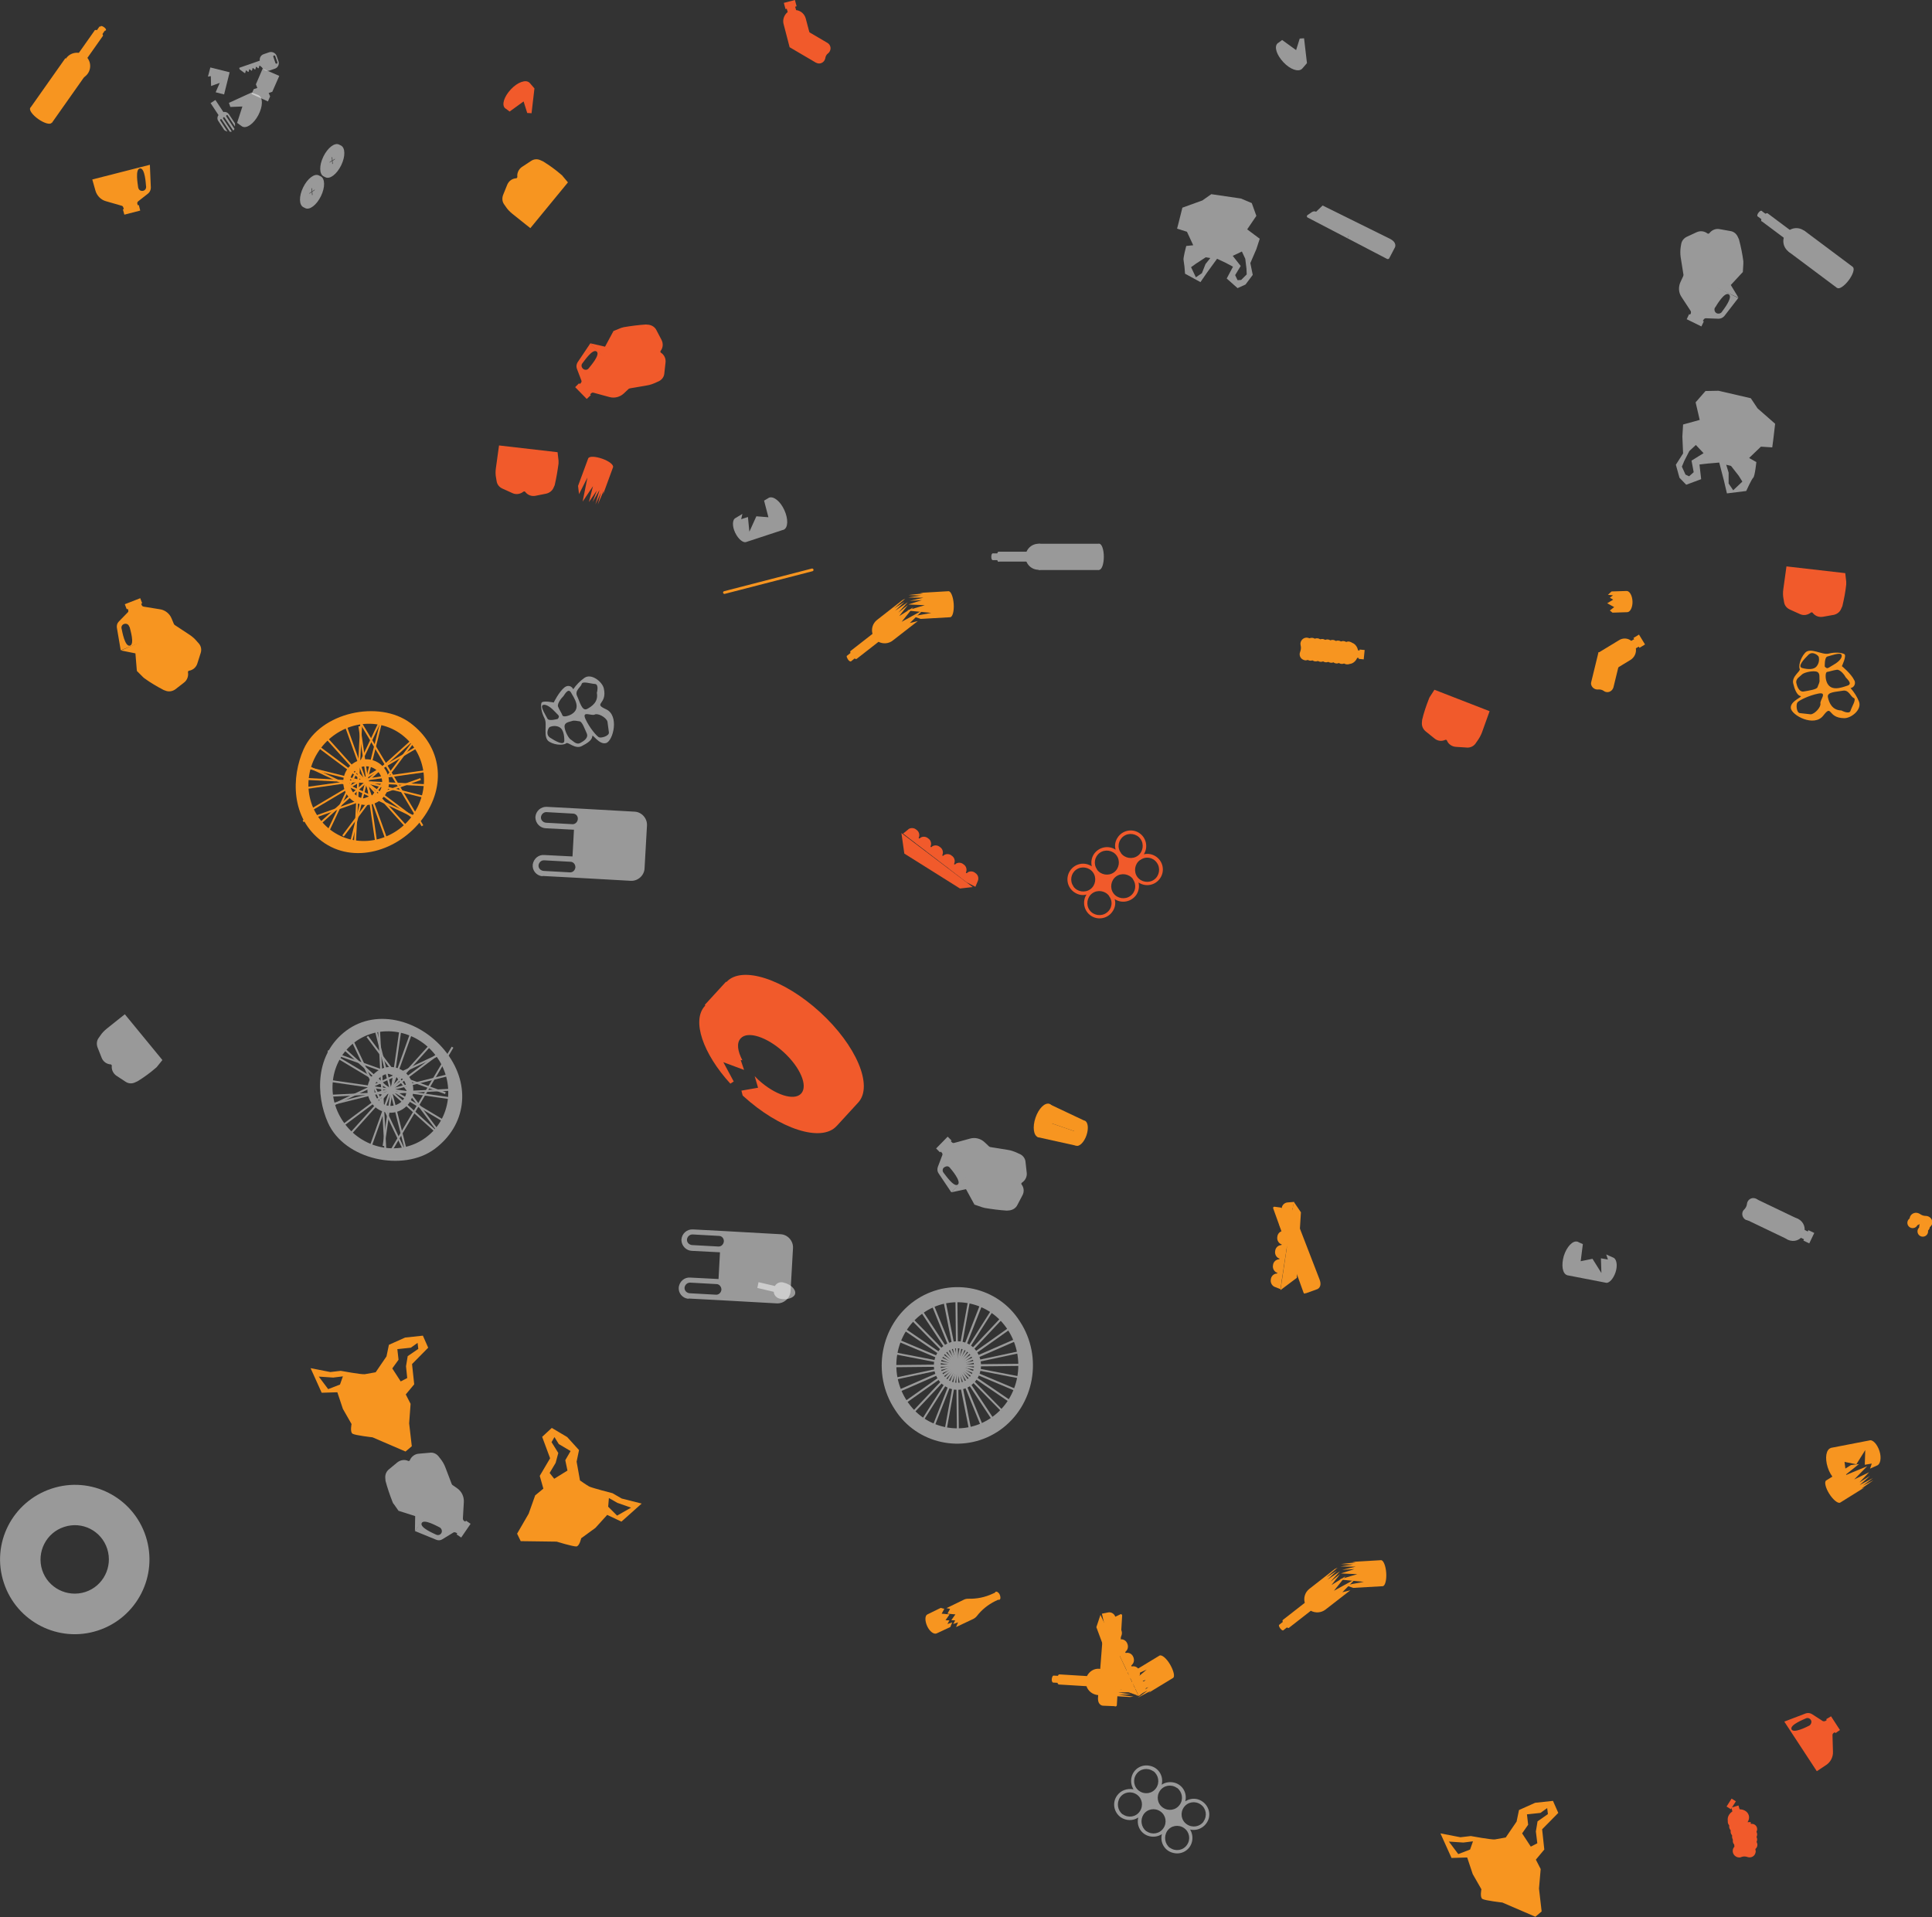 <?xml version="1.0" encoding="utf-8"?>
<!-- Generator: Adobe Illustrator 19.2.1, SVG Export Plug-In . SVG Version: 6.00 Build 0)  -->
<svg version="1.1" id="Layer_1" xmlns="http://www.w3.org/2000/svg" xmlns:xlink="http://www.w3.org/1999/xlink" x="0px" y="0px"
	 viewBox="0 0 801.8 795.7" style="enable-background:new 0 0 801.8 795.7;" xml:space="preserve">
<rect x="0" y="0" width="801.8" height="795.7" fill="#333333" stroke="none"/>
<style type="text/css">
	.st0{opacity:0.5;fill:#FFFFFF;enable-background:new    ;}
	.st1{opacity:0.5;}
	.st2{fill:#FFFFFF;}
	.st3{fill:#F79520;}
	.st4{fill:#F15A2B;}
</style>
<title>cluster3</title>
<path class="st0" d="M225.3,363.6l13.2,0.7l23.2,1.3c3,0.2,5.7-2.2,5.8-5.2l1-17.7c0.2-3-2.2-5.7-5.2-5.8l-23.2-1.3l-13.2-0.7
	c-2.4-0.1-4.5,1.7-4.7,4.2c0,0.1,0,0.2,0,0.3c0.1,2.4,2,4.3,4.3,4.4l11.7,0.6l-0.6,11.1l-11.7-0.6c-2.4-0.2-4.4,1.5-4.8,3.9
	c-0.3,2.4,1.4,4.6,3.9,4.9C225.1,363.6,225.2,363.6,225.3,363.6z M239.8,340L239.8,340c-0.1,1.2-1.1,2.2-2.3,2.1c0,0,0,0,0,0
	l-10.9-0.6c-1.2-0.1-2.2-1.1-2.1-2.3c0,0,0-0.1,0-0.1c0.2-1.2,1.2-2.1,2.4-2l10.8,0.6C239,337.7,239.9,338.7,239.8,340
	C239.8,340,239.8,340,239.8,340L239.8,340z M238.8,360L238.8,360c-0.1,1.2-1.1,2.2-2.3,2.1c0,0,0,0,0,0l-10.9-0.6
	c-1.2-0.1-2.2-1.1-2.1-2.3c0,0,0-0.1,0-0.1c0.2-1.2,1.2-2.1,2.4-2l10.8,0.6C237.9,357.7,238.8,358.7,238.8,360L238.8,360z"/>
<path class="st0" d="M649,521.3c1.2-3.8,3.7-6.5,5.7-5.9c0.1,0,0.3,0.1,0.4,0.2l1.8,0.8l-0.9,7.1l4.9-1l3.7,5.9l-0.2-6.1l2.9,0.5
	l-0.7-2.1l2.9,1.3c1.4,0.5,1.9,3.2,1,6s-2.8,4.9-4.2,4.4l-15.5-3c-0.1,0-0.3,0-0.4-0.1C648.4,528.7,647.9,525.1,649,521.3z"/>
<g class="st1">
	<path class="st2" d="M404.4,500l4.5-24.2l9.4,1.5c1.4,0.2,2.7,0.7,4,1.3l1.1,0.5c1.2,0.6,2.1,1.8,2.2,3.2l0.5,4.5
		c0.2,1.6-0.6,3.2-2,4.1c-0.3,0.2-0.3,0.5-0.1,0.8c0,0,0,0,0,0c1,1.3,1.1,3.1,0.3,4.5l-2.1,4c-0.6,1.2-1.8,2-3.2,2.2l-1.2,0.1
		c-3.1-0.2-6.1-0.6-9.1-1.1c-0.4-0.1-0.8-0.2-1.1-0.3L404.4,500z"/>
	<path class="st2" d="M412,477.3l-3.4-3.2c-1.6-1.5-3.9-2.1-6-1.5l-6.6,1.8c-0.4,0.1-0.7,0-1-0.3l-0.4-0.4l0.3-0.3l-1.6-1.6
		l-4.8,4.9l1.6,1.6l0.3-0.3l0.4,0.4c0.3,0.3,0.4,0.6,0.3,1l-1.9,5c-0.3,0.9-0.2,1.9,0.3,2.6l5.3,7.9L412,477.3z M394.2,484.7
		c0.6,0.7,4.9,5.7,3.3,7s-5.3-4.2-5.9-4.9c-0.6-0.7-0.5-1.8,0.3-2.3S393.6,483.9,394.2,484.7L394.2,484.7z"/>
	<polygon class="st2" points="404.4,500 400.9,493.6 394.8,494.9 410.7,477.7 410.2,486.3 	"/>
</g>
<path class="st3" d="M558.4,658l7.6-1.4l-10.1-1l7.4-2.2l-6.8-0.3l5.6-1.8l-5.1,0.3l5.6-1.3l-6.3-0.1l5.3-0.8l-5.1-0.2l6.1-0.7
	l-1.4-0.2l11.9-0.7c1-0.1,2,2.3,2.2,5.3s-0.5,5.5-1.5,5.5l-12.2,0.7L558.4,658z"/>
<path class="st3" d="M544,668.6l-9.1,7.1c-0.3,0.1-0.6,0-0.8-0.2l-1.5,1.2c-0.2,0.2-0.8-0.1-1.3-0.8s-0.7-1.3-0.4-1.5l1.5-1.2
	c-0.2-0.2-0.2-0.6,0-0.8l9.1-7.1c-0.6-2.1,0.1-4.4,1.9-5.8l10.5-8.2l1.2-0.6l-4.6,4l4.3-2.7l-3.9,3.7l5.2-3.5l-3.9,4.3l4-3.2
	l-3.6,4.6l5.8-3.6l-4.8,6l8.9-4.9l-5.4,5.5l3.3-0.8l-10.3,8C548.3,669.5,545.9,669.6,544,668.6z"/>
<path class="st3" d="M597.8,761l4.6,10.2l6.5-0.2l2.3,6.9l3.6,6.3c0,0-0.7,3.3,0.4,4s8.3,1.5,8.3,1.5l13.7,5.9l2.6-2.2l-1.1-9.5
	l0.7-8.1l-2-3.9l3.5-4.2l-0.9-8.4l6.7-6.8l-2.2-5l-7.4,0.8l-6.7,3l-1,4.8l-4.5,6.6c0,0-3.2,0.6-4.5,0.8s-10-1.4-10-1.4l-4.3,0.5
	L597.8,761z M631.7,761l2.5-3.6l-0.5-4.3l5.6-0.6l2.8-2l0.3,2.5l-4.3,3l-0.7,4.2l0.6,4.9l-2.7,1.4L631.7,761z M601.3,764.4l6,0.4
	l4-0.5l-1.2,3.4l-4.9,1.9L601.3,764.4z"/>
<path class="st3" d="M468.9,696.2l7-3.2l-7.8,6.6l7.4-2.3l-5.5,4.1l5.6-1.7l-4.4,2.7l5.4-2.1l-5.1,3.7l4.8-2.3l-4.1,3l5.4-2.9
	l-1,0.9l10.2-6.2c0.9-0.5,0.3-3-1.2-5.6s-3.5-4.2-4.4-3.7l-10.4,6.3L468.9,696.2z"/>
<path class="st3" d="M451.1,695.7l-11.5-0.7c-0.3,0.1-0.5,0.3-0.5,0.6l-1.9-0.1c-0.3,0-0.6,0.6-0.7,1.4s0.2,1.4,0.5,1.5l1.9,0.1
	c0,0.3,0.2,0.6,0.5,0.7l11.5,0.7c0.7,2.1,2.6,3.5,4.8,3.7l13.3,0.8l1.4-0.2l-6.1-0.7l5.1-0.2l-5.3-0.8l6.3-0.1l-5.6-1.3l5.1,0.3
	l-5.6-1.8l6.8-0.3l-7.4-2.2l10.1-1l-7.6-1.4l3.2-1.2l-13-0.8C454.2,692.4,452.1,693.7,451.1,695.7z"/>
<path class="st3" d="M677,266l1.2-0.7l-0.3-0.5l2.3-1.4l2.5,4.1l-2.3,1.4l-0.3-0.5l-1.2,0.7c0.3,1.9-0.6,3.8-2.2,4.8l-8.4,5.1
	l-4.9-8.1l8.4-5.1C673.4,264.7,675.5,264.8,677,266z"/>
<path class="st3" d="M672.6,273l-3,12.3l0,0c-0.4,1.4-1.8,2.3-3.2,1.9c-0.3-0.1-0.6-0.2-0.8-0.4c-0.7-0.5-1.6-0.7-2.4-0.6
	c-1.4,0.1-2.7-0.9-2.9-2.3c0-0.3,0-0.6,0.1-0.9l0,0l3-12.3L672.6,273z"/>
<ellipse transform="matrix(0.306 -0.952 0.952 0.306 66.72 1114.678)" class="st3" cx="798.4" cy="511.5" rx="2.2" ry="2.2"/>
<ellipse transform="matrix(0.306 -0.952 0.952 0.306 69.156 1113.872)" class="st3" cx="799" cy="509.5" rx="2.2" ry="2.2"/>
<path class="st3" d="M798.4,509.8c-0.8-0.2-1.5-0.9-1.7-1.7l0,0c-0.7,0.5-1.6,0.6-2.4,0.4c-1.3-0.5-2-1.9-1.7-3.2
	c0.4-1.4,1.9-2.2,3.3-1.8c0.3,0.1,0.6,0.2,0.9,0.4c0.7,0.5,1.5,0.8,2.4,0.8c1.4,0,2.7,1.1,2.7,2.5c0,0.3,0,0.7-0.1,1
	C801.2,509.5,799.8,510.2,798.4,509.8z"/>
<ellipse transform="matrix(0.306 -0.952 0.952 0.306 67.261 1108.137)" class="st3" cx="794.1" cy="507.9" rx="2.2" ry="2.2"/>
<path class="st3" d="M391.9,667.8l-1.1,2l3.3,0.3l-1.7,2.4l1.6,0.1l-0.8,1.5l2-0.7l-0.8,1.9h0.1l-5.8,2.7c-1.1,0.5-2.9-0.8-3.9-3
	s-1-4.4,0.1-4.9l5.5-2.7L391.9,667.8z"/>
<path class="st3" d="M412,661.5l0.9-0.4c0.1-0.2,0.2-0.3,0.3-0.4c0.5-0.2,1.3,0.3,1.7,1.2s0.4,1.9-0.1,2.1c-0.2,0.1-0.3,0.1-0.5,0
	l-1.3,0.6c-3,1.5-5.6,3.6-7.6,6.2c-0.4,0.5-0.9,0.9-1.5,1.2l0,0l-7,3.3h-0.1l0.8-1.9l-2,0.7l0.8-1.5l-1.6-0.1l1.7-2.4l-3.3-0.3
	l1.1-2l-1.5-0.3l7.2-3.5c0.6-0.3,1.2-0.4,1.8-0.4C405.4,663.7,408.8,663,412,661.5z"/>
<path class="st3" d="M337.6,236.4L337.6,236.4c0.1,0.3-0.1,0.6-0.4,0.7l-36.4,9.4c-0.3,0.1-0.6-0.1-0.7-0.4l0,0
	c-0.1-0.3,0.1-0.6,0.4-0.7l36.4-9.4C337.2,235.9,337.5,236.1,337.6,236.4z"/>
<g class="st1">
	<path class="st2" d="M371.4,585.1c9.1,14.3,28.1,18.4,42.4,9.3c0.4-0.3,0.8-0.5,1.2-0.8c14.3-10.1,18-30.4,8.2-45.2
		c-9.1-14.3-28.1-18.4-42.4-9.3c-0.4,0.3-0.8,0.5-1.2,0.8C365.3,550,361.6,570.3,371.4,585.1z M376.4,581.5
		c-7.9-12-4.9-28.3,6.6-36.4c11.1-7.9,26.6-5.3,34.5,5.8c0.2,0.3,0.5,0.7,0.7,1c7.9,12,4.9,28.3-6.6,36.4
		c-11.1,7.9-26.6,5.3-34.5-5.8C376.9,582.2,376.6,581.9,376.4,581.5L376.4,581.5z"/>
	<polygon class="st2" points="382,544.3 382.7,543.8 412.6,589.2 411.9,589.7 	"/>
	<polygon class="st2" points="375.7,582.6 375.2,581.9 418.9,550.9 419.4,551.6 	"/>
	<polygon class="st2" points="371.2,562.1 371.3,561.3 423.4,571.4 423.3,572.2 	"/>
	<polygon class="st2" points="392.8,593.8 392,593.7 401.8,539.7 402.6,539.8 	"/>
	<polygon class="st2" points="374.9,552 375.4,551.3 419.7,581.5 419.2,582.2 	"/>
	<polygon class="st2" points="383.1,589.9 382.4,589.5 411.5,543.6 412.2,544 	"/>
	<polygon class="st2" points="371.4,572.7 371.3,571.9 423.2,560.8 423.3,561.6 	"/>
	<polygon class="st2" points="403.1,593.6 402.2,593.7 391.5,539.9 392.4,539.8 	"/>
	<polygon class="st2" points="378.1,547.8 378.7,547.2 416.5,585.7 416,586.3 	"/>
	<polygon class="st2" points="379.1,586.7 378.5,586.1 415.5,546.8 416.1,547.4 	"/>
	
		<rect x="370.8" y="566.3" transform="matrix(1 -1.047176e-02 1.047176e-02 1 -5.913 4.192)" class="st2" width="53" height="0.9"/>
	
		<rect x="396.8" y="539.3" transform="matrix(1 -1.116988e-02 1.116988e-02 1 -6.306 4.473)" class="st2" width="0.8" height="54.9"/>
	<polygon class="st2" points="372.6,556.8 372.9,556 422,576.7 421.7,577.5 	"/>
	<polygon class="st2" points="387.7,592.4 387,592 406.9,541.1 407.7,541.5 	"/>
	<polygon class="st2" points="373.1,577.8 372.7,577 421.5,555.7 421.9,556.5 	"/>
	<polygon class="st2" points="408,591.9 407.2,592.2 386.6,541.6 387.4,541.3 	"/>
	<path class="st2" d="M389.3,572.5c2.8,4.4,8.7,5.7,13.2,2.9c0.1-0.1,0.3-0.2,0.4-0.3c4.4-3.2,5.6-9.4,2.5-14
		c-2.8-4.4-8.7-5.7-13.2-2.9c-0.1,0.1-0.3,0.2-0.4,0.3C387.4,561.7,386.2,567.8,389.3,572.5z M391.6,570.8c-2.1-3.3-1.4-7.6,1.8-9.9
		c3-2.2,7.2-1.4,9.4,1.6c0.1,0.1,0.1,0.2,0.2,0.3c2.1,3.3,1.4,7.6-1.8,9.9c-3,2.2-7.2,1.4-9.4-1.6
		C391.7,571,391.7,570.9,391.6,570.8L391.6,570.8z"/>
</g>
<path class="st0" d="M285.9,539l13.2,0.7l23.2,1.3c3,0.2,5.7-2.2,5.8-5.2l1-17.7c0.2-3-2.2-5.7-5.2-5.8l-23.2-1.3l-13.2-0.7
	c-2.4-0.1-4.5,1.7-4.7,4.2c0,0.1,0,0.2,0,0.3c0.1,2.4,2,4.3,4.3,4.4l11.7,0.6l-0.6,11.1l-11.7-0.6c-2.4-0.2-4.4,1.5-4.8,3.9
	c-0.3,2.4,1.4,4.6,3.9,4.9C285.7,539,285.8,539,285.9,539z M300.4,515.3L300.4,515.3c-0.1,1.2-1.1,2.2-2.3,2.1c0,0,0,0,0,0
	l-10.9-0.6c-1.2-0.1-2.2-1.1-2.1-2.3c0,0,0-0.1,0-0.1c0.2-1.2,1.2-2.1,2.5-2l10.8,0.6C299.6,513,300.5,514.1,300.4,515.3
	C300.4,515.3,300.4,515.3,300.4,515.3L300.4,515.3z M299.4,535.3L299.4,535.3c-0.1,1.2-1.1,2.2-2.3,2.1c0,0,0,0,0,0l-10.9-0.6
	c-1.2-0.1-2.2-1.1-2.1-2.3c0,0,0-0.1,0-0.1c0.2-1.2,1.2-2.1,2.5-2l10.8,0.6C298.5,533,299.4,534.1,299.4,535.3L299.4,535.3z"/>
<path class="st0" d="M251.5,294.4c-5.6-2.6,0.6-1.8-0.9-8.6c-0.6-2.8-5.2-6.5-8.1-4.4c-1.8,1.3-3.4,2.9-4.6,4.7
	c-0.5-1.1-1.7-1.7-2.9-1.2c-0.3,0.1-0.5,0.3-0.7,0.4c-2.3,1.8-4.5,6.3-4.5,6.3s-4.7-1-5.1,0.2s0,3.9,1.3,6.4s-0.9,8,2,9.7
	s6.3,1.3,7,0.6s3.7,2.6,6.4,1.2c2.4-1.2,4-2.4,4.3-3.6c0.1-0.2,0.1-0.4,0.1-0.5c0-1.3,2.9,3.8,5.8,2.8S257.1,296.9,251.5,294.4z
	 M229.9,295c1.9,2.1,2.6,2,1.6,3.4c0,0-3.7,1.1-4.3-0.1s-2.9-4.7-2.1-5.5S228,293,229.9,295L229.9,295z M237,287.5
	c1.3,2.3,4.3,6.4,0.3,8.9c-1.3,0.8-3.6,1.4-3.9,0.5s-1.3-2.3-1.8-3.6s1.7-3.9,2.1-4.2S235.7,285.2,237,287.5z M243.6,294.3
	c-2.1,1-3-3.1-4.1-5.4s1.6-3.7,1.9-5s3.7-0.1,5.5,0s0.8,3.7,0.8,3.7C248.4,291.3,245.7,293.2,243.6,294.3z M232.1,301.8
	c1.6,0.8,2.1,3.2,2.1,5.6s-3.9,0.1-5.9-1.2s-0.8-4-0.2-4.4C229.4,301.2,230.9,301.2,232.1,301.8L232.1,301.8z M237.3,299.3
	c1.1-0.4,2.1,0,3.2,0.1s2.1,3,3,5c0.8,1.8-1,3.1-2.7,4s-3.1-1-3.9-1.4s-2.4-3.2-2.6-5.2S236.2,299.7,237.3,299.3L237.3,299.3z
	 M248.5,306c-0.9-0.5-3.8-3.8-5.5-7.5s2.5-1.2,3.8-1.9s4.7,1.1,5.3,2.9c0,0,0.4,3,0.6,4.5S249.4,306.5,248.5,306z"/>
<path class="st0" d="M463.6,745.3c-2.1,2.9-1.4,6.9,1.5,9c2.2,1.5,5.1,1.6,7.3,0.1c-0.9,3.5,1.2,7,4.7,7.8c1.8,0.4,3.6,0.1,5.1-0.9
	c-0.9,3.5,1.2,7,4.7,7.8c3.5,0.9,7-1.2,7.8-4.7c0.4-1.7,0.1-3.5-0.8-5c3.5,0.8,6.9-1.4,7.8-4.8c0.8-3.5-1.4-6.9-4.8-7.8
	c-1.7-0.4-3.5-0.1-5,0.9c0.9-3.5-1.2-7-4.7-7.8c-1.8-0.4-3.6-0.1-5.1,0.9c0.9-3.5-1.2-7-4.7-7.8c-3.5-0.9-7,1.2-7.8,4.7
	c-0.4,1.7-0.1,3.5,0.8,5C467.7,742.2,465.1,743.2,463.6,745.3z M479.8,742.2c-1.6,2.3-4.7,2.8-7,1.2c-2.3-1.6-2.8-4.7-1.2-7
	c1.6-2.3,4.7-2.8,7-1.2c0,0,0,0,0.1,0C480.8,736.8,481.4,739.9,479.8,742.2L479.8,742.2z M489.6,749.1c-1.6,2.3-4.7,2.8-7,1.2
	c-2.3-1.6-2.8-4.7-1.2-7c1.6-2.3,4.7-2.8,7-1.2c0,0,0,0,0.1,0C490.7,743.8,491.2,746.9,489.6,749.1z M492.5,757.2
	c-2.3-1.6-2.8-4.7-1.2-7s4.7-2.8,7-1.2c2.3,1.6,2.8,4.7,1.2,7c0,0,0,0,0,0.1C497.9,758.3,494.8,758.8,492.5,757.2z M484.4,760
	c1.6-2.3,4.7-2.8,7-1.2c2.3,1.6,2.8,4.7,1.2,7c-1.6,2.3-4.7,2.8-7,1.2c0,0,0,0-0.1,0C483.4,765.4,482.9,762.3,484.4,760z
	 M474.6,753.1c1.6-2.3,4.7-2.8,7-1.2c2.3,1.6,2.8,4.7,1.2,7c-1.6,2.3-4.7,2.8-7,1.2c0,0,0,0-0.1,0
	C473.6,758.4,473.1,755.4,474.6,753.1L474.6,753.1z M464.8,746.1c1.6-2.3,4.7-2.8,7-1.2c2.3,1.6,2.8,4.7,1.2,7
	c-1.6,2.3-4.7,2.8-7,1.2c0,0,0,0-0.1,0C463.8,751.5,463.3,748.4,464.8,746.1L464.8,746.1z"/>
<g class="st1">
	<circle class="st2" cx="431" cy="231.1" r="5.4"/>
	<ellipse class="st2" cx="456.2" cy="231.1" rx="1.9" ry="5.4"/>
	<ellipse class="st2" cx="414.4" cy="231.1" rx="0.7" ry="2.1"/>
	<rect x="431" y="225.7" class="st2" width="25.2" height="10.9"/>
	<rect x="414.4" y="229" class="st2" width="13.6" height="4.1"/>
	<ellipse class="st2" cx="412" cy="231.1" rx="0.6" ry="1.4"/>
	<rect x="412" y="229.7" class="st2" width="9.4" height="2.8"/>
</g>
<g class="st1">
	<path class="st2" d="M165.4,627.1l22.8-9.2l-3.4-8.9c-0.5-1.3-1.2-2.5-2.1-3.6l-0.7-0.9c-0.9-1.1-2.2-1.7-3.6-1.5l-4.6,0.4
		c-1.6,0.1-3.1,1.2-3.7,2.7c-0.1,0.3-0.4,0.4-0.7,0.3c0,0,0,0,0,0c-1.5-0.7-3.2-0.4-4.5,0.6l-3.5,2.9c-1.1,0.9-1.6,2.2-1.5,3.6
		l0.1,1.2c0.8,3,1.8,5.9,2.9,8.7c0.1,0.4,0.3,0.7,0.6,1L165.4,627.1z"/>
	<path class="st2" d="M172.2,635.5l8.8,3.6c0.9,0.4,1.9,0.3,2.6-0.2l4.6-2.8c0.3-0.2,0.7-0.1,1.1,0.1l0.5,0.3l-0.3,0.4l1.9,1.3
		l3.9-5.7l-1.9-1.3l-0.3,0.4l-0.5-0.3c-0.3-0.2-0.5-0.6-0.5-1l0.4-6.9c0.1-2.2-0.9-4.3-2.7-5.6l-3.9-2.7L172.2,635.5z M183.2,636.3
		c-0.4,0.8-1.4,1.1-2.2,0.7c-0.8-0.4-6.9-2.9-6-4.8s6.6,1.4,7.5,1.8C183.3,634.5,183.6,635.5,183.2,636.3
		C183.2,636.3,183.2,636.3,183.2,636.3L183.2,636.3z"/>
	<polygon class="st2" points="165.4,627.1 172.3,629.3 172.2,635.5 186,616.5 177.7,618.7 	"/>
</g>
<g class="st1">
	<path class="st2" d="M559.2,98.9l16.5,8.6c0.3,0.1,0.6,0,0.8-0.2c0-0.1,0.1-0.2,0.1-0.3v-2.3c0-0.6-0.3-1.2-0.9-1.5L561,95.6
		L559.2,98.9z"/>
	<path class="st2" d="M559.2,98.9l-16.5-8.6c-0.3-0.1-0.4-0.5-0.3-0.7c0-0.1,0.1-0.2,0.2-0.3l1.9-1.3c0.5-0.3,1.2-0.4,1.7-0.1
		l14.7,7.7L559.2,98.9z"/>
	<path class="st2" d="M576.6,107.1l2.3-4.4c0,0,1.1-2-2.1-3.6l-27.9-13.8l-4.5,4.3L576.6,107.1z"/>
</g>
<g class="st1">
	
		<ellipse transform="matrix(0.432 -0.902 0.902 0.432 -37.583 961.009)" class="st2" cx="744.1" cy="510.3" rx="4.8" ry="4.8"/>
	<path class="st2" d="M730,500.9c-1.8,0.6-2.8,2.4-2.2,4.2c0,0.1,0.1,0.2,0.1,0.2c-0.8,1.2-2.4,1.6-3.6,0.9
		c-1.2-0.8-1.6-2.4-0.9-3.6c0.1-0.2,0.3-0.4,0.5-0.6c0.6-0.6,1-1.4,1.1-2.2c0.1-1.4,1.3-2.6,2.8-2.5c1.4,0.1,2.6,1.3,2.5,2.8
		C730.2,500.4,730.1,500.7,730,500.9z"/>
	
		<rect x="730.6" y="496.5" transform="matrix(0.432 -0.902 0.902 0.432 -38.77 950.739)" class="st2" width="9.5" height="19.4"/>
	
		<rect x="746.6" y="510.2" transform="matrix(0.432 -0.902 0.902 0.432 -36.998 966.024)" class="st2" width="3.6" height="4.3"/>
	
		<rect x="748.2" y="512.1" transform="matrix(0.432 -0.902 0.902 0.432 -36.706 968.588)" class="st2" width="4.8" height="2.7"/>
</g>
<path class="st0" d="M67.4,440l-15.6-19l-7.4,5.9c-1.1,0.9-2.1,1.9-2.8,3l-0.7,1c-0.8,1.1-0.9,2.6-0.4,3.9l1.7,4.3
	c0.6,1.5,2,2.6,3.7,2.7c0.3,0,0.5,0.3,0.5,0.6c0,0,0,0,0,0c-0.2,1.6,0.6,3.2,1.9,4.1l3.8,2.5c1.2,0.8,2.6,0.9,3.9,0.3l1.1-0.5
	c2.6-1.6,5.1-3.4,7.4-5.4c0.3-0.2,0.6-0.5,0.8-0.8L67.4,440z"/>
<path class="st0" d="M330,537c-0.4,1.8-3.7,2.7-6.1,2.1c-1.5-0.2-2.7-1.4-2.8-2.9l-6.8-1.6l0.5-2.4l6.8,1.6c0.7-1.3,2.3-1.9,3.7-1.4
	C327.9,533,330.4,535.1,330,537z"/>
<path class="st3" d="M128.9,567.9l4.6,10.2l6.5-0.2l2.3,6.9l3.6,6.3c0,0-0.7,3.3,0.4,4s8.3,1.5,8.3,1.5l13.7,5.9l2.6-2.2l-1.1-9.5
	l0.6-8.1l-2-3.9l3.5-4.2l-0.9-8.4l6.7-6.8l-2.2-5l-7.4,0.8l-6.7,3l-1,4.8l-4.5,6.6c0,0-3.2,0.6-4.5,0.8s-10-1.4-10-1.4l-4.3,0.5
	L128.9,567.9z M162.8,568l2.6-3.6l-0.5-4.4l5.6-0.6l2.8-2l0.3,2.5l-4.4,3l-0.7,4.2l0.5,4.9l-2.7,1.4L162.8,568z M132.3,571.4l6,0.4
	l4-0.5l-1.2,3.4l-4.9,1.9L132.3,571.4z"/>
<path class="st4" d="M401.1,366.2l-0.1-0.1l-2-1.5l-0.6-0.5l-2-1.5l-0.1-0.1l-2.1-1.6l-0.6-0.5l-2-1.5l-0.1-0.1l-2-1.5l-0.6-0.5
	l-2-1.5l-0.1-0.1l-2-1.5l-0.6-0.5l-2-1.5l-0.1-0.1l-2-1.5l-0.6-0.5l-2-1.5l-0.1-0.1l-2.6-2l2.1-1.7l0.2-0.2l0,0
	c1-0.6,2.3-0.5,3.2,0.3c1.1,0.7,1.5,2.1,1,3.3l0,0c-0.1,0.1,0,0.3,0.1,0.3c0.1,0,0.2,0,0.3,0l0.1-0.1l0.2-0.2l0,0
	c1-0.6,2.3-0.5,3.2,0.3c1.1,0.7,1.5,2.1,1,3.3l0,0c-0.1,0.1,0,0.3,0.1,0.3c0.1,0,0.2,0,0.3,0l0.1-0.1l0.2-0.2l0,0
	c1-0.6,2.3-0.5,3.2,0.3c1.1,0.7,1.5,2.1,1,3.3l0,0c-0.1,0.1,0,0.3,0.1,0.3c0.1,0,0.2,0,0.3,0l0.1-0.1l0.2-0.2l0,0
	c1-0.6,2.3-0.5,3.2,0.3c1.1,0.7,1.5,2.1,1,3.3l0,0c-0.1,0.1,0,0.3,0.1,0.3c0.1,0,0.2,0,0.3,0l0.1-0.1l0.2-0.2l0,0
	c1-0.6,2.3-0.5,3.2,0.3c1.1,0.7,1.5,2.1,1,3.3l0,0c-0.1,0.1,0,0.3,0.1,0.3c0.1,0,0.2,0,0.3,0l0.1-0.1l0.2-0.2l0,0
	c1-0.6,2.3-0.5,3.2,0.3c1.1,0.7,1.5,2.1,1,3.3l-1,2.4L401.1,366.2z"/>
<polyline class="st4" points="374.1,345.8 375.3,354.3 398.4,368.8 403.7,368.2 "/>
<path class="st4" d="M450.9,371.3c-1.9,3-1,7,2,8.9s7,1,8.9-2c1-1.5,1.3-3.3,0.8-5c3,2,7,1.1,9-1.8c1-1.5,1.3-3.4,0.9-5.1
	c3,2,7,1.2,9-1.8c2-3,1.2-7-1.8-9c-1.5-1-3.3-1.3-5-0.9c1.9-3,1-7-2-8.9s-7-1-8.9,2c-1,1.5-1.3,3.3-0.8,5c-3-2-7-1.1-9,1.8
	c-1,1.5-1.3,3.4-0.9,5.1c-3-2-7-1.2-9,1.8c-2,3-1.2,7,1.8,9C447.4,371.4,449.2,371.8,450.9,371.3z M459.2,378.9
	c-2.2,1.6-5.4,1.1-7-1.1c-1.6-2.2-1.1-5.4,1.1-7c2.2-1.6,5.4-1.1,7,1.1c0,0,0,0,0,0.1C462,374.2,461.5,377.3,459.2,378.9z
	 M469.1,371.9c-2.2,1.6-5.4,1.1-7-1.1c-1.6-2.2-1.1-5.4,1.1-7c2.2-1.6,5.4-1.1,7,1.1c0,0,0,0,0,0.1
	C471.8,367.3,471.3,370.3,469.1,371.9L469.1,371.9z M480.1,358.1c1.6,2.2,1.1,5.4-1.1,7c-2.2,1.6-5.4,1.1-7-1.1
	c-1.6-2.2-1.1-5.4,1.1-7c0,0,0,0,0.1,0C475.4,355.3,478.5,355.8,480.1,358.1L480.1,358.1z M466.3,347.1c2.2-1.6,5.4-1.1,7,1.1
	c1.6,2.2,1.1,5.4-1.1,7c-2.2,1.6-5.4,1.1-7-1.1c0,0,0,0,0-0.1C463.5,351.8,464.1,348.7,466.3,347.1L466.3,347.1z M456.4,354
	c2.2-1.6,5.4-1.1,7,1.1c1.6,2.2,1.1,5.4-1.1,7c-2.2,1.6-5.4,1.1-7-1.1c0,0,0,0,0-0.1C453.7,358.7,454.2,355.6,456.4,354z M446.6,361
	c2.2-1.6,5.4-1.1,7,1.1c1.6,2.2,1.1,5.4-1.1,7c-2.2,1.6-5.4,1.1-7-1.1c0,0,0,0,0-0.1C443.9,365.7,444.4,362.6,446.6,361z"/>
<path class="st4" d="M765.8,237.9l-24.4-2.8l-1.3,9.4c-0.2,1.4-0.2,2.8,0.1,4.2l0.2,1.2c0.2,1.4,1.1,2.5,2.4,3.1l4.2,1.9
	c1.5,0.7,3.2,0.4,4.5-0.6c0.2-0.2,0.6-0.2,0.8,0.1c0,0,0,0,0,0c1,1.3,2.6,1.9,4.3,1.6l4.5-0.8c1.3-0.3,2.5-1.2,3-2.5l0.5-1.1
	c0.7-3,1.3-6,1.6-9c0-0.4,0-0.8,0-1.2L765.8,237.9z"/>
<path class="st4" d="M595.3,286.3l22.9,8.9l-3.2,8.9c-0.5,1.3-1.2,2.5-2,3.6l-0.7,1c-0.8,1.1-2.2,1.7-3.5,1.6l-4.6-0.3
	c-1.6-0.1-3.1-1.1-3.7-2.6c-0.1-0.3-0.4-0.4-0.7-0.3c0,0,0,0,0,0c-1.5,0.7-3.2,0.5-4.5-0.6l-3.6-2.9c-1.1-0.9-1.7-2.2-1.6-3.6
	l0.1-1.2c0.7-3,1.7-5.9,2.8-8.7c0.1-0.4,0.3-0.7,0.5-1L595.3,286.3z"/>
<path class="st3" d="M464.6,689.2l-1.1,18.6c0,0.3-0.3,0.5-0.6,0.5c-0.1,0-0.2,0-0.3-0.1l-2-1.2c-0.5-0.3-0.8-0.9-0.8-1.5l1-16.5
	L464.6,689.2z"/>
<path class="st3" d="M464.6,689.2l1.1-18.6c0-0.3-0.2-0.6-0.5-0.6c-0.1,0-0.2,0-0.3,0.1l-2.1,1c-0.6,0.2-1,0.8-1,1.4l-1,16.5
	L464.6,689.2z"/>
<path class="st3" d="M458.1,673.3l0.1,0.2l1.1,2.3l0.3,0.7l1.1,2.3l0.1,0.2l1.1,2.3l0.3,0.7l1.1,2.3l0.1,0.2l1.1,2.3l0.3,0.7
	l1.1,2.3l0.1,0.2l1.1,2.3l0.3,0.7l1.1,2.3l0.1,0.2l1.1,2.3l0.3,0.7l1.1,2.3l0.1,0.2l1.4,3l2.1-1.7l0.2-0.2l0,0
	c0.8-0.9,0.9-2.1,0.4-3.2c-0.5-1.2-1.8-1.9-3-1.6l0,0c-0.1,0-0.3-0.1-0.3-0.2c0-0.1,0-0.2,0.1-0.3l0.1-0.1l0.2-0.2l0,0
	c0.8-0.9,0.9-2.1,0.4-3.2c-0.5-1.2-1.8-1.9-3-1.6l0,0c-0.1,0-0.3-0.1-0.3-0.2c0-0.1,0-0.2,0.1-0.3l0.1-0.1l0.2-0.2l0,0
	c0.8-0.9,0.9-2.1,0.4-3.2c-0.5-1.2-1.8-1.9-3-1.6l0,0c-0.1,0-0.3-0.1-0.3-0.2c0-0.1,0-0.2,0.1-0.3l0.1-0.1l0.2-0.2l0,0
	c0.8-0.9,0.9-2.1,0.4-3.2c-0.5-1.2-1.8-1.9-3-1.6l0,0c-0.1,0-0.3-0.1-0.3-0.2c0-0.1,0-0.2,0.1-0.3l0.1-0.1l0.2-0.2l0,0
	c0.8-0.9,0.9-2.1,0.4-3.2c-0.5-1.2-1.8-1.9-3-1.6l0,0c-0.1,0-0.3-0.1-0.3-0.2c0-0.1,0-0.2,0.1-0.3l0.1-0.1l0.2-0.2l0,0
	c0.8-0.9,0.9-2.1,0.4-3.2c-0.5-1.2-1.8-1.9-3-1.6l-2.5,0.5L458.1,673.3z"/>
<polyline class="st3" points="472.5,703.9 464.5,701 455,675.4 456.7,670.3 "/>
<path class="st3" d="M462.7,708.2l-5-0.2c0,0-2.3-0.1-2-3.6s2.4-31,2.4-31l6-1.7L462.7,708.2z"/>
<path class="st4" d="M754,735.2l3.9-2.6c1.8-1.2,2.9-3.3,2.8-5.5l-0.2-6.9c0-0.4,0.2-0.7,0.5-0.9l0.5-0.3l0.2,0.4l1.9-1.3l-3.7-5.7
	l-2,1.2l0.2,0.4l-0.5,0.3c-0.3,0.2-0.7,0.2-1.1,0.1l-4.5-2.9c-0.8-0.5-1.8-0.6-2.6-0.3l-8.9,3.4L754,735.2z M751,716.2
	c-0.8,0.4-6.7,3.5-7.5,1.6s5.3-4.2,6.1-4.6c0.9-0.3,1.8,0.2,2.1,1.1C751.9,714.9,751.6,715.7,751,716.2L751,716.2z"/>
<ellipse transform="matrix(0.959 -0.284 0.284 0.959 -184.694 236.3)" class="st4" cx="721.5" cy="754.3" rx="4.5" ry="3.7"/>
<ellipse transform="matrix(0.96 -0.28 0.28 0.96 -183.494 232.419)" class="st4" cx="721.7" cy="758.4" rx="2.2" ry="2.2"/>
<ellipse transform="matrix(0.96 -0.28 0.28 0.96 -184.059 232.675)" class="st4" cx="722.3" cy="760.5" rx="2.2" ry="2.2"/>
<ellipse transform="matrix(0.959 -0.284 0.284 0.959 -185.702 237.579)" class="st4" cx="725.4" cy="758.4" rx="2.2" ry="2.2"/>
<ellipse transform="matrix(0.959 -0.284 0.284 0.959 -186.27 237.841)" class="st4" cx="726" cy="760.5" rx="2.2" ry="2.2"/>
<ellipse transform="matrix(1 -9.999500e-03 9.999500e-03 1 -7.555 7.308)" class="st4" cx="727" cy="759.2" rx="2.2" ry="2.2"/>
<ellipse transform="matrix(1 -9.999500e-03 9.999500e-03 1 -7.577 7.308)" class="st4" cx="727" cy="761.4" rx="2.2" ry="2.2"/>
<ellipse transform="matrix(1 -9.999500e-03 9.999500e-03 1 -7.599 7.308)" class="st4" cx="727" cy="763.5" rx="2.2" ry="2.2"/>
<ellipse transform="matrix(1 -9.999500e-03 9.999500e-03 1 -7.62 7.309)" class="st4" cx="727.1" cy="765.7" rx="2.2" ry="2.2"/>
<path class="st4" d="M726,765.7c-0.9,0-1.7,0.4-2.2,1.1l0,0c-0.5-0.7-1.3-1.1-2.2-1.1c-1.4,0.1-2.5,1.2-2.5,2.6
	c0,1.4,1.1,2.6,2.6,2.7c0.3,0,0.6,0,1-0.2c0.8-0.3,1.7-0.3,2.5,0c1.4,0.5,2.9-0.2,3.3-1.6c0.1-0.3,0.2-0.6,0.1-1
	C728.6,766.9,727.4,765.7,726,765.7z"/>
<rect x="721.3" y="756.3" transform="matrix(1 -9.250113e-03 9.250113e-03 1 -7.021 6.729)" class="st4" width="5.3" height="12.1"/>
<ellipse transform="matrix(1 -9.999500e-03 9.999500e-03 1 -7.621 7.257)" class="st4" cx="721.9" cy="765.8" rx="2.2" ry="2.2"/>
<ellipse transform="matrix(1 -9.250113e-03 9.250113e-03 1 -7.037 6.705)" class="st4" cx="721.3" cy="764.1" rx="2.2" ry="2.2"/>
<ellipse transform="matrix(1 -9.999500e-03 9.999500e-03 1 -7.578 7.257)" class="st4" cx="721.9" cy="761.4" rx="2.2" ry="2.2"/>
<ellipse transform="matrix(1 -9.250113e-03 9.250113e-03 1 -6.997 6.704)" class="st4" cx="721.2" cy="759.8" rx="2.2" ry="2.2"/>
<ellipse transform="matrix(0.959 -0.284 0.284 0.959 -186.89 236.502)" class="st4" cx="721.1" cy="761.9" rx="2.2" ry="2.2"/>
<ellipse transform="matrix(0.959 -0.284 0.284 0.959 -186.32 236.239)" class="st4" cx="720.5" cy="759.8" rx="2.2" ry="2.2"/>
<ellipse transform="matrix(0.959 -0.284 0.284 0.959 -185.749 235.976)" class="st4" cx="719.9" cy="757.7" rx="2.2" ry="2.2"/>
<ellipse transform="matrix(0.959 -0.284 0.284 0.959 -185.181 235.714)" class="st4" cx="719.3" cy="755.7" rx="2.2" ry="2.2"/>
<rect x="719.1" y="749.3" transform="matrix(0.959 -0.284 0.284 0.959 -183.913 235.941)" class="st4" width="3.1" height="4.3"/>
<rect x="717" y="747.7" transform="matrix(0.537 -0.843 0.843 0.537 -298.799 952.765)" class="st4" width="3.9" height="2.1"/>
<path class="st3" d="M534.7,519.1l6.3,17.5c0.1,0.3,0.4,0.4,0.7,0.3c0.1,0,0.2-0.1,0.2-0.2l1.5-1.7c0.4-0.5,0.5-1.1,0.3-1.7
	l-5.7-15.6L534.7,519.1z"/>
<path class="st3" d="M534.7,519.1l-6.3-17.5c-0.1-0.3,0-0.6,0.3-0.7c0.1,0,0.2,0,0.3,0l2.3,0.3c0.6,0.1,1.1,0.5,1.3,1.1l5.7,15.6
	L534.7,519.1z"/>
<path class="st3" d="M536.4,502v0.2l-0.4,2.5l-0.1,0.7l-0.4,2.5v0.2l-0.5,2.6l-0.1,0.7l-0.3,2.5v0.2l-0.4,2.5l-0.1,0.7l-0.4,2.5v0.2
	l-0.4,2.5l-0.1,0.7l-0.4,2.5v0.2l-0.4,2.5l-0.1,0.7l-0.4,2.5v0.2l-0.5,3.3l-2.5-1l-0.2-0.1l0,0c-1-0.6-1.5-1.8-1.3-2.9
	c0.1-1.3,1.1-2.4,2.5-2.5l0,0c0.1,0,0.2-0.1,0.2-0.2c0-0.1-0.1-0.2-0.2-0.2h-0.1l-0.2-0.1l0,0c-1-0.6-1.5-1.8-1.3-2.9
	c0.1-1.3,1.1-2.4,2.5-2.5l0,0c0.1,0,0.2-0.1,0.2-0.2c0-0.1-0.1-0.2-0.2-0.2h-0.1l-0.2-0.1l0,0c-1-0.6-1.5-1.8-1.3-2.9
	c0.1-1.3,1.1-2.4,2.5-2.5l0,0c0.1,0,0.2-0.1,0.2-0.2c0-0.1-0.1-0.2-0.2-0.2h-0.1l-0.2-0.1l0,0c-1-0.6-1.5-1.8-1.3-2.9
	c0.1-1.3,1.1-2.4,2.5-2.5l0,0c0.1,0,0.2-0.1,0.2-0.2c0-0.1-0.1-0.2-0.2-0.2h-0.1l-0.2-0.1l0,0c-1-0.6-1.5-1.8-1.3-2.9
	c0.1-1.3,1.1-2.4,2.5-2.5l0,0c0.1,0,0.2-0.1,0.2-0.2c0-0.1-0.1-0.2-0.2-0.2h-0.1l-0.2-0.1l0,0c-1-0.6-1.5-1.8-1.3-2.9
	c0.1-1.3,1.1-2.4,2.5-2.5l2.6-0.2L536.4,502z"/>
<polyline class="st3" points="531.4,535.5 538.2,530.4 539.9,503.2 536.9,498.8 "/>
<path class="st3" d="M542,536.8l4.7-1.7c0,0,2.2-0.8,0.9-4.1S536.4,502,536.4,502l-6.2,0.1L542,536.8z"/>
<path class="st3" d="M758.5,609c1.2,3.8,3.7,6.5,5.7,5.9c0.1,0,0.3-0.1,0.4-0.2l1.8-0.8l-0.9-7.1l4.9,1l3.7-5.9l-0.2,6.1l2.9-0.5
	l-0.7,2.1l2.9-1.3c1.4-0.5,1.9-3.2,1-6s-2.8-4.9-4.2-4.4l-15.5,3c-0.1,0-0.3,0-0.4,0.1C757.8,601.6,757.3,605.2,758.5,609z"/>
<path class="st3" d="M771.5,607.7l-6,4.8l9.4-3.9l-5.4,5.5l6.2-3l-4,4.2l4.4-2.7l-4.3,3.8l5.5-2.9l-4.3,3.2l4.5-2.3l-5,3.5l1.3-0.5
	l-10.1,6.3c-0.9,0.5-2.9-1.1-4.5-3.6s-2.2-5.1-1.3-5.6l10.3-6.4L771.5,607.7z"/>
<ellipse transform="matrix(0.322 -0.947 0.947 0.322 -141.312 743.263)" class="st3" cx="448.1" cy="470.3" rx="5.5" ry="2.7"/>
<ellipse transform="matrix(0.322 -0.947 0.947 0.322 -146.724 725.392)" class="st3" cx="433" cy="465.1" rx="7.3" ry="3.6"/>
<polygon class="st3" points="433,465.1 430.6,472 446.4,475.5 448.1,470.3 "/>
<polygon class="st3" points="433,465.1 435.3,458.2 449.9,465.1 448.1,470.3 "/>
<path class="st4" d="M292.7,417.4l-0.2,0.2c-5.5,6-0.8,19.7,10.6,32.2l1.4-0.9l-4.3-8l8.6,3.2l-1.4-4.1l0.7,0.1
	c-2-3.8-2.5-7.2-0.7-9.1c2.9-3.2,10.9-0.6,17.8,5.7s10.2,14,7.3,17.2s-10.9,0.6-17.8-5.7c-0.5-0.5-1-1-1.5-1.5l0,0l1.4,4.8l-6.9,1.2
	l0.5,2l0.2,0.2c15.1,13.8,32.5,19.4,38.8,12.5l0.2-0.2l0,0l8.8-9.6c6.3-6.9-0.8-23.7-15.9-37.5s-32.5-19.4-38.8-12.5l-0.2-0.1
	l-8.8,9.6L292.7,417.4z"/>
<path class="st3" d="M258,622l-3.8-2.2c0,0-8.6-2.2-9.7-2.8s-3.8-2.5-3.8-2.5l-1.4-7.8l1-4.8l-4.9-5.4l-6.4-3.8l-4,3.7l3.3,8.9
	l-4.3,7.3l1.5,5.3l-3.4,2.8l-2.7,7.6l-4.8,8.3l1.5,3.1l14.9,0.2c0,0,6.9,2.1,8.2,2s2-3.4,2-3.4l5.9-4.3l4.9-5.4l5.9,2.8l8.4-7.5
	L258,622z M230,613.8l-1.9-2.4l2.5-4.2l1.1-4.1l-2.8-4.5l1.2-2.1l1.8,2.9l4.9,2.9l-2.2,3.8l0.9,4.3L230,613.8z M256.1,629.1
	l-3.7-3.7l0.3-3.6l3.5,2l5.7,2L256.1,629.1z"/>
<path class="st3" d="M668.1,253.4l1.8-1.4l-2.9-1.6l2.5-1.5l-1.4-0.8l1.3-1l-2.1-0.2l1.5-1.4h-0.1l6.4-0.2c1.2,0,2.3,1.9,2.4,4.3
	s-0.9,4.4-2.1,4.5l-6.2,0.2L668.1,253.4z"/>
<path class="st3" d="M126,311c-5.1,11.5-5.4,28.5,7.6,38.2s31.7,4.2,41.8-9.4s7.9-30-5.1-39.7S132.9,295.6,126,311z M170.9,338.9
	c-8.2,10.9-23.3,13.5-33.7,5.6s-12.3-23-4.1-33.9s23.3-13.5,33.7-5.6S179,327.9,170.9,338.9L170.9,338.9z"/>
<rect x="151.5" y="298.8" transform="matrix(0.599 -0.801 0.801 0.599 -199.064 251.978)" class="st3" width="0.8" height="51.8"/>
<rect x="131.9" y="325.8" transform="matrix(0.599 -0.801 0.801 0.599 -197.927 257.243)" class="st3" width="51.8" height="0.8"/>
<rect x="152.4" y="301.1" transform="matrix(0.99 -0.143 0.143 0.99 -45.179 25.205)" class="st3" width="0.8" height="51.8"/>
<rect x="125.5" y="323.3" transform="matrix(0.99 -0.14 0.14 0.99 -43.836 24.384)" class="st3" width="51.8" height="0.8"/>
<rect x="161.6" y="294.5" transform="matrix(0.858 -0.514 0.514 0.858 -141.676 128.899)" class="st3" width="0.8" height="51.8"/>
<rect x="124.5" y="323.2" transform="matrix(0.86 -0.51 0.51 0.86 -144.027 121.98)" class="st3" width="51.8" height="0.8"/>
<rect x="126" y="324.3" transform="matrix(0.243 -0.97 0.97 0.243 -199.965 393.185)" class="st3" width="51.8" height="0.8"/>
<rect x="151.5" y="298.8" transform="matrix(0.243 -0.97 0.97 0.243 -199.916 393.196)" class="st3" width="0.8" height="51.8"/>
<rect x="151.5" y="298.8" transform="matrix(0.743 -0.669 0.669 0.743 -178.164 184.951)" class="st3" width="0.8" height="51.8"/>
<rect x="126.1" y="324.3" transform="matrix(0.743 -0.669 0.669 0.743 -178.189 184.981)" class="st3" width="51.8" height="0.8"/>
<rect x="122.7" y="323.4" transform="matrix(5.268454e-02 -0.999 0.999 5.268454e-02 -182.627 455.181)" class="st3" width="51.8" height="0.8"/>
<rect x="151.6" y="298.9" transform="matrix(5.268448e-02 -0.999 0.999 5.268448e-02 -180.322 459.377)" class="st3" width="0.8" height="51.8"/>
<rect x="151.5" y="298.8" transform="matrix(0.942 -0.337 0.337 0.942 -100.569 70.218)" class="st3" width="0.8" height="51.8"/>
<rect x="124.2" y="331.5" transform="matrix(0.942 -0.337 0.337 0.942 -103.087 70.032)" class="st3" width="51.8" height="0.8"/>
<rect x="121.6" y="321" transform="matrix(0.427 -0.904 0.904 0.427 -206.102 317.355)" class="st3" width="51.8" height="0.8"/>
<rect x="148.8" y="302.4" transform="matrix(0.427 -0.904 0.904 0.427 -211.392 322.909)" class="st3" width="0.8" height="51.8"/>
<path class="st3" d="M144.3,319c-3.1,4.2-2.2,10.2,2,13.3c4.2,3.1,10.2,2.2,13.3-2c3.1-4.2,2.2-10.2-2-13.3
	C153.4,313.9,147.5,314.8,144.3,319C144.3,319,144.3,319,144.3,319z M157.3,328.8c-2.2,3-6.4,3.6-9.4,1.4c-3-2.2-3.6-6.4-1.4-9.4
	s6.4-3.6,9.4-1.4c0,0,0,0,0,0C158.9,321.6,159.5,325.8,157.3,328.8L157.3,328.8z"/>
<ellipse transform="matrix(0.1 -0.995 0.995 0.1 234.239 801.21)" class="st3" cx="560" cy="271.1" rx="4.5" ry="3.7"/>
<ellipse transform="matrix(0.1 -0.995 0.995 0.1 230.926 802.513)" class="st3" cx="559.1" cy="273.6" rx="2.2" ry="2.2"/>
<ellipse transform="matrix(0.1 -0.995 0.995 0.1 229.178 800.156)" class="st3" cx="556.9" cy="273.4" rx="2.2" ry="2.2"/>
<ellipse transform="matrix(0.1 -0.995 0.995 0.1 227.45 797.801)" class="st3" cx="554.7" cy="273.2" rx="2.2" ry="2.2"/>
<ellipse transform="matrix(0.1 -0.995 0.995 0.1 225.722 795.445)" class="st3" cx="552.6" cy="272.9" rx="2.2" ry="2.2"/>
<ellipse transform="matrix(0.1 -0.995 0.995 0.1 223.976 793.089)" class="st3" cx="550.4" cy="272.7" rx="2.2" ry="2.2"/>
<ellipse transform="matrix(0.1 -0.995 0.995 0.1 222.239 790.723)" class="st3" cx="548.2" cy="272.5" rx="2.2" ry="2.2"/>
<ellipse transform="matrix(0.1 -0.995 0.995 0.1 220.501 788.375)" class="st3" cx="546" cy="272.3" rx="2.2" ry="2.2"/>
<ellipse transform="matrix(0.1 -0.995 0.995 0.1 218.764 786.01)" class="st3" cx="543.9" cy="272.1" rx="2.2" ry="2.2"/>
<path class="st3" d="M544.5,271.8c0.1-0.9-0.2-1.7-0.9-2.3l0,0c0.7-0.4,1.2-1.2,1.3-2c0.1-1.4-0.9-2.6-2.3-2.8
	c-1.4-0.2-2.7,0.8-2.9,2.3c0,0.3,0,0.6,0.1,1c0.2,0.8,0.1,1.7-0.2,2.5c-0.6,1.3,0,2.9,1.4,3.4c0.3,0.1,0.5,0.2,0.8,0.2
	C543.1,274.1,544.3,273.1,544.5,271.8z"/>
<rect x="549.1" y="260.6" transform="matrix(0.1 -0.995 0.995 0.1 227.523 792.413)" class="st3" width="5.3" height="19.6"/>
<ellipse transform="matrix(0.1 -0.995 0.995 0.1 224.312 781.928)" class="st3" cx="544.4" cy="267" rx="2.2" ry="2.2"/>
<ellipse transform="matrix(0.1 -0.995 0.995 0.1 226.039 784.284)" class="st3" cx="546.6" cy="267.2" rx="2.2" ry="2.2"/>
<ellipse transform="matrix(0.1 -0.995 0.995 0.1 227.776 786.649)" class="st3" cx="548.7" cy="267.4" rx="2.2" ry="2.2"/>
<ellipse transform="matrix(0.1 -0.995 0.995 0.1 229.522 789.006)" class="st3" cx="550.9" cy="267.6" rx="2.2" ry="2.2"/>
<ellipse transform="matrix(0.1 -0.995 0.995 0.1 231.251 791.361)" class="st3" cx="553.1" cy="267.8" rx="2.2" ry="2.2"/>
<ellipse transform="matrix(0.1 -0.995 0.995 0.1 232.989 793.708)" class="st3" cx="555.2" cy="268.1" rx="2.2" ry="2.2"/>
<ellipse transform="matrix(0.1 -0.995 0.995 0.1 234.726 796.074)" class="st3" cx="557.4" cy="268.3" rx="2.2" ry="2.2"/>
<ellipse transform="matrix(0.1 -0.995 0.995 0.1 236.472 798.431)" class="st3" cx="559.6" cy="268.5" rx="2.2" ry="2.2"/>
<rect x="561.5" y="269.3" transform="matrix(0.1 -0.995 0.995 0.1 236.637 804.551)" class="st3" width="3.1" height="4.3"/>
<rect x="563.2" y="270.6" transform="matrix(0.1 -0.995 0.995 0.1 238.3 806.806)" class="st3" width="3.9" height="2.1"/>
<path class="st0" d="M60.5,637.7c-5.3-16.3-22.8-25.2-39.1-19.8s-25.2,22.8-19.8,39.1c5.3,16.2,22.8,25.1,39,19.8
	C56.9,671.5,65.8,654,60.5,637.7C60.6,637.7,60.5,637.7,60.5,637.7z M44.5,642.9c2.4,7.5-1.7,15.5-9.1,17.9
	c-7.5,2.4-15.5-1.7-17.9-9.1c-2.4-7.5,1.7-15.5,9.1-17.9C34.1,631.3,42.1,635.4,44.5,642.9C44.6,642.9,44.6,642.9,44.5,642.9
	L44.5,642.9z"/>
<path class="st0" d="M492.3,102.1c0,0-1.4,5.2-1.1,5.9c0.3,1.8,0.5,3.7,0.6,5.6l6.4,3.5l2.9-4.2l4-5.5l3.8,1.8l2.8,1.5l-2.6,4.9
	l4.5,4l3.3-1.5l3-4l-1-4.9l2.5-5.8l1.4-4.3l-5.2-3.9l3.8-5.6l-1.9-5.3l-4.5-1.9l-12.3-1.8l-3.7,2.6l-8.3,3l-1.5,6l-0.7,2.7l4.1,1.3
	l2.6,5.6L492.3,102.1z M511.6,106.2l3.8-1.8l1.4,3l0.5,4.1l0.1,2.4l-2.3,2.3l-1.5,0.1l-1-2.1l2.3-3.8L511.6,106.2z M500.4,106.8
	l1.9,0.3l-2,2.5l-1.5,3.8l-2.5,1.7l-2-4.2l2.1-1.5L500.4,106.8z"/>
<g class="st1">
	<path class="st2" d="M723.3,112.9l-24.3,3.3l-1.5-9.4c-0.2-1.4-0.2-2.8,0-4.2l0.2-1.2c0.2-1.4,1.1-2.5,2.3-3.1l4.1-1.9
		c1.5-0.7,3.2-0.5,4.5,0.5c0.2,0.2,0.6,0.1,0.8-0.1c0,0,0,0,0,0c1-1.3,2.6-2,4.2-1.7l4.5,0.8c1.4,0.2,2.5,1.1,3.1,2.4l0.5,1.1
		c0.8,3,1.4,6,1.8,9c0,0.4,0,0.8,0,1.2L723.3,112.9z"/>
	<path class="st2" d="M699.4,112.8l-2,4.3c-0.9,2-0.8,4.3,0.4,6.1l3.8,5.8c0.2,0.3,0.2,0.7,0.1,1.1l-0.3,0.5l-0.4-0.2l-1,2.1l6.1,3
		l1-2.1l-0.4-0.2l0.3-0.5c0.2-0.3,0.5-0.6,0.9-0.6l5.3,0.2c0.9,0,1.8-0.4,2.4-1.1l5.8-7.5L699.4,112.8z M711.9,127.5
		c0.5-0.8,3.8-6.5,5.6-5.3s-2.3,6.4-2.8,7.1c-0.4,0.8-1.5,1.1-2.3,0.7c-0.8-0.4-1.1-1.5-0.7-2.3
		C711.8,127.6,711.8,127.6,711.9,127.5L711.9,127.5z"/>
	<polygon class="st2" points="723.3,112.9 718.3,118.3 721.5,123.6 700.1,113.9 708.4,111.7 	"/>
</g>
<path class="st0" d="M325.5,211.7c-1.7-3.7-4.5-5.9-6.4-5.1c-0.1,0.1-0.2,0.1-0.3,0.2l-1.7,1l1.8,6.9l-5-0.4l-2.9,6.4l-0.6-6.1
	l-2.8,0.9l0.5-2.2l-2.8,1.7c-1.4,0.6-1.5,3.4-0.2,6.1s3.4,4.5,4.8,3.8l14.9-4.9c0.1,0,0.3-0.1,0.4-0.1
	C327.1,219.1,327.2,215.4,325.5,211.7z"/>
<path class="st0" d="M95.6,44.4l-0.6-1.7l9.4-4.3l2.6,1c0.1,0,0.3,0.1,0.4,0.2c1.8,1,1.7,4.6-0.2,8.2s-4.9,5.7-6.7,4.7
	c-0.1-0.1-0.2-0.1-0.3-0.2L98.4,51l2.2-6.8L95.6,44.4z"/>
<path class="st0" d="M539.4,16l1.8-0.1l1.2,10.3l-1.8,2.1c-0.1,0.1-0.2,0.2-0.3,0.3c-1.5,1.4-4.9,0.2-7.7-2.8s-3.9-6.4-2.4-7.8
	c0.1-0.1,0.2-0.2,0.3-0.2l1.6-1.2l5.8,4.2L539.4,16z"/>
<path class="st0" d="M725.9,190.1l4.9-4.7l4.7,0.3l0.4-3l0.8-6.8l-7.3-6.4l-2.8-4.2l-13.4-3.1l-5.4,0.1l-4.1,4.7l1.7,7.3l-6.9,1.9
	l-0.3,5l0.3,7l-3,4.7l1.5,5.4l2.8,2.9l6.2-2.3l-0.7-6.1l3.5-0.4l4.7-0.4l1.9,7.3l1.3,5.5l8-1c0,0,2.2-4.9,2.9-5.5s1.3-6.5,1.3-6.5
	L725.9,190.1z M702,191.2l0.9,4.8l-1.9,1.7l-1.5-0.7l-1.5-3.3l1-2.4l2.1-4.1l2.7-2.5l3.2,3.4L702,191.2z M721.6,197.5l1.5,2.4
	l-3.8,3.6l-1.9-2.8v-4.5l-1-3.3l2,0.5L721.6,197.5z"/>
<g class="st1">
	<path class="st2" d="M180.4,476.9c13-9.7,15.2-26.2,5.1-39.7s-28.8-19.1-41.8-9.4s-12.7,26.7-7.6,38.2
		C143,481.5,167.4,486.6,180.4,476.9z M176.8,472.1c-10.4,7.8-25.5,5.3-33.7-5.6s-6.3-26.1,4.1-33.9s25.5-5.3,33.7,5.6
		S187.3,464.3,176.8,472.1L176.8,472.1z"/>
	
		<rect x="136.1" y="451.9" transform="matrix(0.801 -0.599 0.599 0.801 -238.577 187.044)" class="st2" width="51.8" height="0.8"/>
	
		<rect x="167.4" y="425.1" transform="matrix(0.801 -0.599 0.599 0.801 -236.591 190.236)" class="st2" width="0.8" height="51.8"/>
	
		<rect x="136.9" y="449.6" transform="matrix(0.143 -0.99 0.99 0.143 -305.879 546.861)" class="st2" width="51.8" height="0.8"/>
	
		<rect x="161.7" y="426.5" transform="matrix(0.143 -0.99 0.99 0.143 -308.844 548.098)" class="st2" width="0.8" height="51.8"/>
	
		<rect x="148.8" y="456.6" transform="matrix(0.51 -0.86 0.86 0.51 -307.515 374.108)" class="st2" width="51.8" height="0.8"/>
	
		<rect x="161.7" y="426.4" transform="matrix(0.514 -0.858 0.858 0.514 -309.208 358.755)" class="st2" width="0.8" height="51.8"/>
	
		<rect x="161.7" y="426.4" transform="matrix(0.97 -0.243 0.243 0.97 -105.03 52.926)" class="st2" width="0.8" height="51.8"/>
	
		<rect x="136.1" y="451.9" transform="matrix(0.97 -0.243 0.243 0.97 -105.029 52.911)" class="st2" width="51.8" height="0.8"/>
	
		<rect x="136.1" y="451.9" transform="matrix(0.669 -0.743 0.743 0.669 -282.609 270.213)" class="st2" width="51.8" height="0.8"/>
	
		<rect x="161.6" y="426.5" transform="matrix(0.669 -0.743 0.743 0.669 -282.638 270.249)" class="st2" width="0.8" height="51.8"/>
	
		<rect x="158.2" y="427.3" transform="matrix(0.999 -5.268454e-02 5.268454e-02 0.999 -23.656 8.987)" class="st2" width="0.8" height="51.8"/>
	
		<rect x="137.3" y="453" transform="matrix(0.999 -4.993762e-02 4.993762e-02 0.999 -22.439 8.716)" class="st2" width="51.8" height="0.8"/>
	
		<rect x="136.2" y="451.9" transform="matrix(0.337 -0.942 0.942 0.337 -318.415 452.462)" class="st2" width="51.8" height="0.8"/>
	
		<rect x="159.8" y="419.2" transform="matrix(0.337 -0.942 0.942 0.337 -312.822 445.913)" class="st2" width="0.8" height="51.8"/>
	
		<rect x="157.2" y="429.8" transform="matrix(0.904 -0.427 0.427 0.904 -179.599 111.066)" class="st2" width="0.8" height="51.8"/>
	
		<rect x="133.4" y="448.3" transform="matrix(0.904 -0.427 0.427 0.904 -176.459 111.1)" class="st2" width="51.8" height="0.8"/>
	<path class="st2" d="M167.7,460c4.2-3.1,5.1-9.1,1.9-13.3c-3.1-4.2-9.1-5.1-13.3-1.9c-4.2,3.1-5.1,9.1-1.9,13.3c0,0,0,0,0,0
		C157.6,462.3,163.5,463.1,167.7,460z M166.1,457.7c-3,2.2-7.2,1.6-9.4-1.4c-2.2-3-1.6-7.2,1.4-9.4c3-2.2,7.2-1.6,9.4,1.4
		c0,0,0,0,0,0C169.6,451.3,169,455.5,166.1,457.7z"/>
</g>
<path class="st0" d="M97.5,52.5l-3-4.6c-0.1-0.2-0.4-0.2-0.5-0.1c-0.1,0.1-0.2,0.3-0.1,0.5l3.4,5.2c-0.1,0.3-0.3,0.5-0.5,0.7
	l-3.6-5.4c-0.1-0.2-0.4-0.2-0.5-0.1c-0.1,0.1-0.2,0.3-0.1,0.5l3.6,5.4c-0.3,0.1-0.5,0.1-0.8,0.1L92,49.6c-0.1-0.2-0.4-0.2-0.5-0.1
	c-0.1,0.1-0.2,0.3-0.1,0.5l3,4.6c-0.5-0.1-0.9-0.3-1.3-0.6l-2.5-3.8c-0.5-0.7-0.5-1.6,0-2.3l0.1-0.1l-3.3-5l2-1.3l3.3,5h0.1
	c0.8-0.2,1.7,0.2,2.2,0.9l2.5,3.8C97.5,51.6,97.6,52,97.5,52.5z"/>
<path class="st0" d="M133.1,73.2l-0.8-0.4c-1.8-0.9-4.7,1.3-6.5,5s-1.7,7.3,0.1,8.2l0.8,0.4c1.8,0.9,4.7-1.3,6.5-5
	S134.9,74.1,133.1,73.2z M129.6,79.4l1-0.7v0.2l-1,0.7l0.1,1.3l-0.2,0.1l-0.1-1.3l-1,0.7v-0.2l1-0.7l-0.1-1.3l0.2-0.1L129.6,79.4z"
	/>
<path class="st0" d="M141.5,60.4l-0.8-0.4c-1.8-0.9-4.7,1.3-6.5,5c-1.8,3.7-1.7,7.3,0.1,8.2l0.8,0.4c1.8,0.9,4.7-1.3,6.5-5
	S143.3,61.3,141.5,60.4z M138,66.6l1-0.7v0.2l-1,0.7l0.1,1.2l-0.2,0.1l-0.1-1.3l-1,0.7v-0.2l1-0.7l-0.1-1.3l0.2-0.1L138,66.6z"/>
<polygon class="st0" points="115.9,31.5 109,28.5 106.2,35 106.8,36.5 105.3,37 104.4,39 111.2,42.1 112.1,40 111.5,38.6 113,38.1 
	"/>
<polygon class="st0" points="93,39.2 89.5,38.3 91.2,34.4 87.6,35.7 87.5,31.6 86.3,31.8 87.3,28 95.3,30 "/>
<g class="st1">
	<path class="st2" d="M107.9,25.5l0.8,2.3c0.4,1.2,1.8,1.9,3.1,1.5l2.3-0.8c1.2-0.4,1.9-1.8,1.5-3l-0.8-2.3
		c-0.4-1.2-1.8-1.9-3.1-1.5l-2.3,0.8C108.2,22.9,107.5,24.2,107.9,25.5z M113.4,23.5c0-0.2,0.1-0.5,0.4-0.5c0.2,0,0.4,0.1,0.4,0.2
		l0.9,2.6c0.1,0.2,0,0.5-0.2,0.6c-0.2,0.1-0.5,0-0.6-0.2c0,0,0-0.1,0-0.1L113.4,23.5z"/>
	<path class="st2" d="M111.3,24.2l0.1,0.3c0,0.1,0,0.2-0.1,0.2c0,0,0,0,0,0l-2.2,0.8c-0.1,0-0.1,0.1-0.1,0.2l0.2,2.2
		c0,0.1,0,0.2-0.1,0.2c-0.1,0-0.1,0-0.2,0l-1-0.8c-0.1-0.1-0.2-0.1-0.3,0c0,0,0,0,0,0.1l-0.2,0.8c0,0.1-0.1,0.2-0.2,0.1
		c0,0-0.1,0-0.1,0l-0.6-0.5c-0.1-0.1-0.2-0.1-0.3,0c0,0,0,0,0,0.1l-0.2,0.8c0,0.1-0.1,0.2-0.2,0.1c0,0-0.1,0-0.1,0l-0.6-0.5
		c-0.1-0.1-0.2-0.1-0.3,0c0,0,0,0,0,0.1l-0.2,0.8c0,0.1-0.1,0.2-0.2,0.1c0,0-0.1,0-0.1,0l-0.6-0.5c-0.1-0.1-0.2-0.1-0.3,0
		c0,0,0,0,0,0.1l-0.2,0.8c0,0.1-0.1,0.2-0.2,0.1c0,0-0.1,0-0.1,0l-0.6-0.5c-0.1-0.1-0.2-0.1-0.3,0c0,0,0,0,0,0.1l-0.2,0.8
		c0,0.1-0.1,0.2-0.2,0.1c0,0-0.1,0-0.1,0l-1.9-1.4c0,0,0-0.1-0.1-0.1l-0.2-0.5c0-0.1,0-0.2,0.1-0.2c0,0,0,0,0,0l11.5-4
		C111.2,24,111.3,24.1,111.3,24.2C111.3,24.2,111.3,24.2,111.3,24.2z"/>
</g>
<path class="st4" d="M231.4,187.7l-24.3-2.8l-1.3,9.4c-0.2,1.4-0.2,2.8,0.1,4.2l0.2,1.2c0.2,1.4,1.1,2.5,2.4,3.1l4.2,1.9
	c1.5,0.7,3.2,0.4,4.5-0.6c0.2-0.2,0.6-0.2,0.8,0.1c0,0,0,0,0,0c1,1.3,2.6,1.9,4.2,1.6l4.5-0.9c1.3-0.3,2.5-1.2,3-2.4l0.5-1.1
	c0.7-3,1.2-6,1.6-9c0-0.4,0-0.8,0-1.2L231.4,187.7z"/>
<ellipse transform="matrix(0.578 -0.816 0.816 0.578 -8.873 37.586)" class="st3" cx="31.9" cy="27.4" rx="5.5" ry="5.5"/>
<ellipse transform="matrix(0.576 -0.817 0.817 0.576 -31.936 34.183)" class="st3" cx="17" cy="47.9" rx="1.9" ry="5.4"/>
<ellipse transform="matrix(0.576 -0.817 0.817 0.576 6.196 39.396)" class="st3" cx="41.1" cy="13.7" rx="0.7" ry="2"/>
<rect x="11.7" y="32.2" transform="matrix(0.576 -0.817 0.817 0.576 -20.441 35.755)" class="st3" width="25.2" height="10.9"/>
<rect x="30.4" y="17.2" transform="matrix(0.576 -0.817 0.817 0.576 -1.982256e-02 38.551)" class="st3" width="13.6" height="4.1"/>
<ellipse transform="matrix(0.578 -0.816 0.816 0.578 8.527 39.923)" class="st3" cx="42.8" cy="11.7" rx="0.6" ry="1.4"/>
<rect x="35.1" y="14.2" transform="matrix(0.576 -0.817 0.817 0.576 4.108 39.112)" class="st3" width="9.4" height="2.8"/>
<path class="st4" d="M240.3,205.1l3.5-6.9l-2,10l4.3-6.4l-1.7,6.6l3.3-4.8l-1.8,4.8l2.9-5l-1.7,6l2.3-4.9l-1.3,4.9l2.4-5.6l-0.2,1.4
	l4.1-11.2c0.4-1-1.6-2.6-4.5-3.6s-5.4-1.1-5.8-0.1l-4.2,11.4L240.3,205.1z"/>
<path class="st4" d="M218.8,46.9l1.8,0.1l1.2-10.3l-1.8-2.1c-0.1-0.1-0.2-0.2-0.3-0.3c-1.5-1.4-4.9-0.2-7.7,2.8s-3.9,6.4-2.4,7.8
	c0.1,0.1,0.2,0.2,0.3,0.2l1.6,1.2l5.8-4.2L218.8,46.9z"/>
<path class="st3" d="M38.3,74.5l1.3,4.6c0.6,2.1,2.2,3.8,4.3,4.4l6.6,1.9c0.4,0.1,0.6,0.4,0.7,0.8l0.2,0.6l-0.4,0.1l0.6,2.2l6.6-1.7
	l-0.6-2.3l-0.4,0.1l-0.2-0.6c-0.1-0.4,0-0.7,0.3-1l4.2-3.3c0.7-0.6,1.1-1.5,1.1-2.4l-0.4-9.5L38.3,74.5z M57.3,77.5
	c-0.1-0.9-1.3-7.4,0.8-7.6s2.4,6.4,2.5,7.3c0.2,0.9-0.3,1.8-1.2,2c-0.9,0.2-1.8-0.3-2-1.2C57.3,77.8,57.3,77.6,57.3,77.5L57.3,77.5z
	"/>
<path class="st3" d="M235.7,75.7l-15.6,19l-7.4-5.9c-1.1-0.9-2.1-1.9-2.8-3l-0.7-1c-0.8-1.1-0.9-2.6-0.4-3.9l1.7-4.2
	c0.6-1.5,2-2.6,3.7-2.7c0.3,0,0.5-0.3,0.5-0.6c0,0,0,0,0,0c-0.2-1.6,0.6-3.2,1.9-4.1l3.8-2.5c1.2-0.8,2.6-0.9,3.9-0.3l1.1,0.5
	c2.6,1.6,5.1,3.4,7.4,5.4c0.3,0.2,0.6,0.5,0.8,0.8L235.7,75.7z"/>
<g class="st1">
	
		<ellipse transform="matrix(0.599 -0.801 0.801 0.599 219.168 637.083)" class="st2" cx="745.1" cy="99.9" rx="5.4" ry="5.4"/>
	<ellipse transform="matrix(0.599 -0.801 0.801 0.599 215.184 659.312)" class="st2" cx="765.3" cy="115" rx="5.4" ry="1.9"/>
	<ellipse transform="matrix(0.599 -0.801 0.801 0.599 221.784 622.431)" class="st2" cx="731.8" cy="90" rx="2" ry="0.7"/>
	
		<rect x="749.7" y="94.8" transform="matrix(0.599 -0.801 0.801 0.599 217.195 648.14)" class="st2" width="10.9" height="25.2"/>
	
		<rect x="735.2" y="87.2" transform="matrix(0.599 -0.801 0.801 0.599 220.731 628.373)" class="st2" width="4.1" height="13.6"/>
	
		<ellipse transform="matrix(0.599 -0.801 0.801 0.599 222.169 620.291)" class="st2" cx="729.9" cy="88.5" rx="1.4" ry="0.6"/>
	
		<rect x="732.2" y="86.6" transform="matrix(0.599 -0.801 0.801 0.599 221.442 624.395)" class="st2" width="2.8" height="9.4"/>
</g>
<path class="st3" d="M378.9,255.8l7.6-1.4l-10.1-1l7.4-2.2l-6.8-0.3l5.6-1.8l-5.1,0.3l5.7-1.3l-6.3-0.1l5.3-0.8L377,247l6.1-0.7
	l-1.4-0.2l11.9-0.7c1-0.1,2,2.3,2.2,5.3s-0.5,5.5-1.5,5.5l-12.2,0.7L378.9,255.8z"/>
<path class="st3" d="M364.6,266.4l-9.1,7.1c-0.3,0.1-0.6,0-0.8-0.2l-1.5,1.2c-0.2,0.2-0.9-0.1-1.3-0.8s-0.7-1.3-0.4-1.5l1.5-1.2
	c-0.2-0.2-0.2-0.6,0-0.8l9.1-7.1c-0.6-2.1,0.1-4.4,1.9-5.8l10.5-8.2l1.2-0.6l-4.6,4l4.3-2.7l-3.9,3.7l5.2-3.5l-3.9,4.3l4-3.2
	l-3.6,4.6l5.8-3.6l-4.8,6l8.9-4.9l-5.5,5.4l3.3-0.8l-10.3,8C368.9,267.2,366.5,267.4,364.6,266.4z"/>
<path class="st4" d="M326.9,5l-0.4-1.4L326,3.8l-0.7-2.6l4.6-1.2l0.7,2.6L330,2.8l0.4,1.4c1.9,0.2,3.5,1.6,4,3.5l2.5,9.5l-9.2,2.4
	l-2.5-9.6C324.7,8.2,325.4,6.2,326.9,5z"/>
<path class="st4" d="M332.5,11.4l10.9,6.4l0,0c1.2,0.7,1.7,2.3,0.9,3.6c-0.2,0.3-0.3,0.5-0.6,0.7c-0.7,0.5-1.1,1.3-1.2,2.1
	c-0.3,1.4-1.6,2.4-3.1,2.1c-0.3-0.1-0.6-0.2-0.8-0.3l0,0l-10.9-6.4L332.5,11.4z"/>
<path class="st3" d="M56.8,278.5l14-20.2l7.9,5.2c1.2,0.8,2.2,1.7,3.1,2.8l0.8,0.9c0.9,1.1,1.1,2.5,0.7,3.8l-1.4,4.4
	c-0.5,1.6-1.8,2.7-3.4,3c-0.3,0-0.5,0.3-0.5,0.6c0,0,0,0,0,0c0.3,1.6-0.3,3.3-1.6,4.3l-3.6,2.8c-1.1,0.8-2.5,1.1-3.8,0.7l-1.1-0.4
	c-2.7-1.4-5.4-3-7.9-4.8c-0.3-0.2-0.6-0.5-0.9-0.8L56.8,278.5z"/>
<path class="st3" d="M73,261l-1.8-4.3c-0.8-2-2.7-3.5-4.8-3.8l-6.8-1.1c-0.4-0.1-0.7-0.3-0.8-0.7l-0.2-0.5l0.4-0.2l-0.8-2.1
	l-6.4,2.5l0.8,2.1l0.4-0.2l0.2,0.5c0.1,0.4,0.1,0.8-0.2,1l-3.7,3.8c-0.7,0.7-0.9,1.6-0.8,2.5l1.6,9.4L73,261z M53.8,260.3
	c0.2,0.9,2.2,7.2,0.1,7.7s-3.2-6-3.4-6.9c-0.3-0.9,0.1-1.8,1-2.1c0.9-0.3,1.8,0.1,2.1,1C53.7,260.1,53.7,260.2,53.8,260.3
	L53.8,260.3z"/>
<polygon class="st3" points="56.8,278.5 56.2,271.2 50.2,270 71.7,260.7 67.8,268.4 "/>
<path class="st3" d="M756.7,297c3.8-4.9,1.6,1,8.6,1.1c2.9,0.1,7.5-3.5,6.2-6.9c-0.8-2-2-3.9-3.5-5.6c1.2-0.2,2-1.3,1.8-2.5
	c0-0.3-0.1-0.5-0.3-0.8c-1.2-2.6-5.1-5.8-5.1-5.8s2.1-4.4,1-5s-3.8-0.9-6.5-0.2s-7.6-2.8-9.8-0.3s-2.7,5.8-2.2,6.7s-3.4,3-2.7,6
	c0.6,2.6,1.5,4.4,2.5,5c0.2,0.1,0.3,0.2,0.5,0.2c1.3,0.3-4.3,2-4,5S752.9,302,756.7,297z M761,275.9c-2.5,1.4-2.5,2-3.7,0.8
	c0,0-0.2-3.9,1.1-4.2s5.2-1.8,5.8-0.8S763.5,274.5,761,275.9z M766.7,284.6c-2.5,0.8-7.2,2.7-8.7-1.8c-0.5-1.5-0.5-3.8,0.3-3.9
	s2.5-0.7,4-0.9s3.4,2.5,3.6,3S769.2,283.8,766.7,284.6L766.7,284.6z M758.6,289.4c-0.5-2.3,3.7-2.2,6.2-2.7s3.2,2.5,4.5,3
	s-0.8,3.6-1.3,5.3s-3.8-0.1-3.8-0.1C760.4,294.8,759.1,291.8,758.6,289.4L758.6,289.4z M753.9,276.6c-1.1,1.4-3.6,1.3-5.9,0.7
	s0.8-3.8,2.5-5.5s4.1,0.2,4.3,0.9C755.1,274.1,754.8,275.5,753.9,276.6L753.9,276.6z M755.1,282.1c0.2,1.2-0.5,2.1-0.8,3.1
	s-3.4,1.4-5.6,1.8c-1.9,0.4-2.8-1.7-3.2-3.5s1.7-2.8,2.3-3.5s3.7-1.6,5.7-1.3S755,280.9,755.1,282.1L755.1,282.1z M746,291.5
	c0.7-0.8,4.6-2.8,8.6-3.6s0.6,2.7,0.9,4.1s-2.2,4.3-4,4.5L747,296C745.5,295.9,745.3,292.3,746,291.5z"/>
<path class="st4" d="M254.6,137.4l4.4,24.2l9.4-1.6c1.4-0.2,2.7-0.7,4-1.3l1.1-0.5c1.2-0.6,2.1-1.8,2.2-3.2l0.5-4.5
	c0.2-1.6-0.5-3.2-1.9-4.1c-0.3-0.2-0.3-0.5-0.1-0.8c0,0,0,0,0,0c1-1.3,1.1-3.1,0.3-4.6l-2.1-4c-0.6-1.2-1.8-2-3.2-2.2l-1.2-0.1
	c-3.1,0.2-6.1,0.6-9.1,1.1c-0.4,0.1-0.8,0.2-1.1,0.3L254.6,137.4z"/>
<path class="st4" d="M245,142.5l-5.3,7.9c-0.5,0.8-0.6,1.8-0.3,2.6l1.9,5c0.1,0.4,0,0.7-0.3,1l-0.4,0.4l-0.3-0.3l-1.6,1.6l4.8,4.9
	l1.7-1.6l-0.3-0.3l0.4-0.4c0.3-0.3,0.6-0.4,1-0.3l6.6,1.8c2.1,0.6,4.4,0,6-1.5l3.4-3.2L245,142.5z M242,153.1
	c-0.7-0.6-0.9-1.6-0.3-2.3c0.6-0.7,4.2-6.2,5.9-4.9s-2.7,6.2-3.3,7C243.8,153.6,242.7,153.7,242,153.1z"/>
<polygon class="st4" points="254.6,137.4 251.1,143.9 245,142.5 260.9,159.8 260.4,151.2 "/>
</svg>
